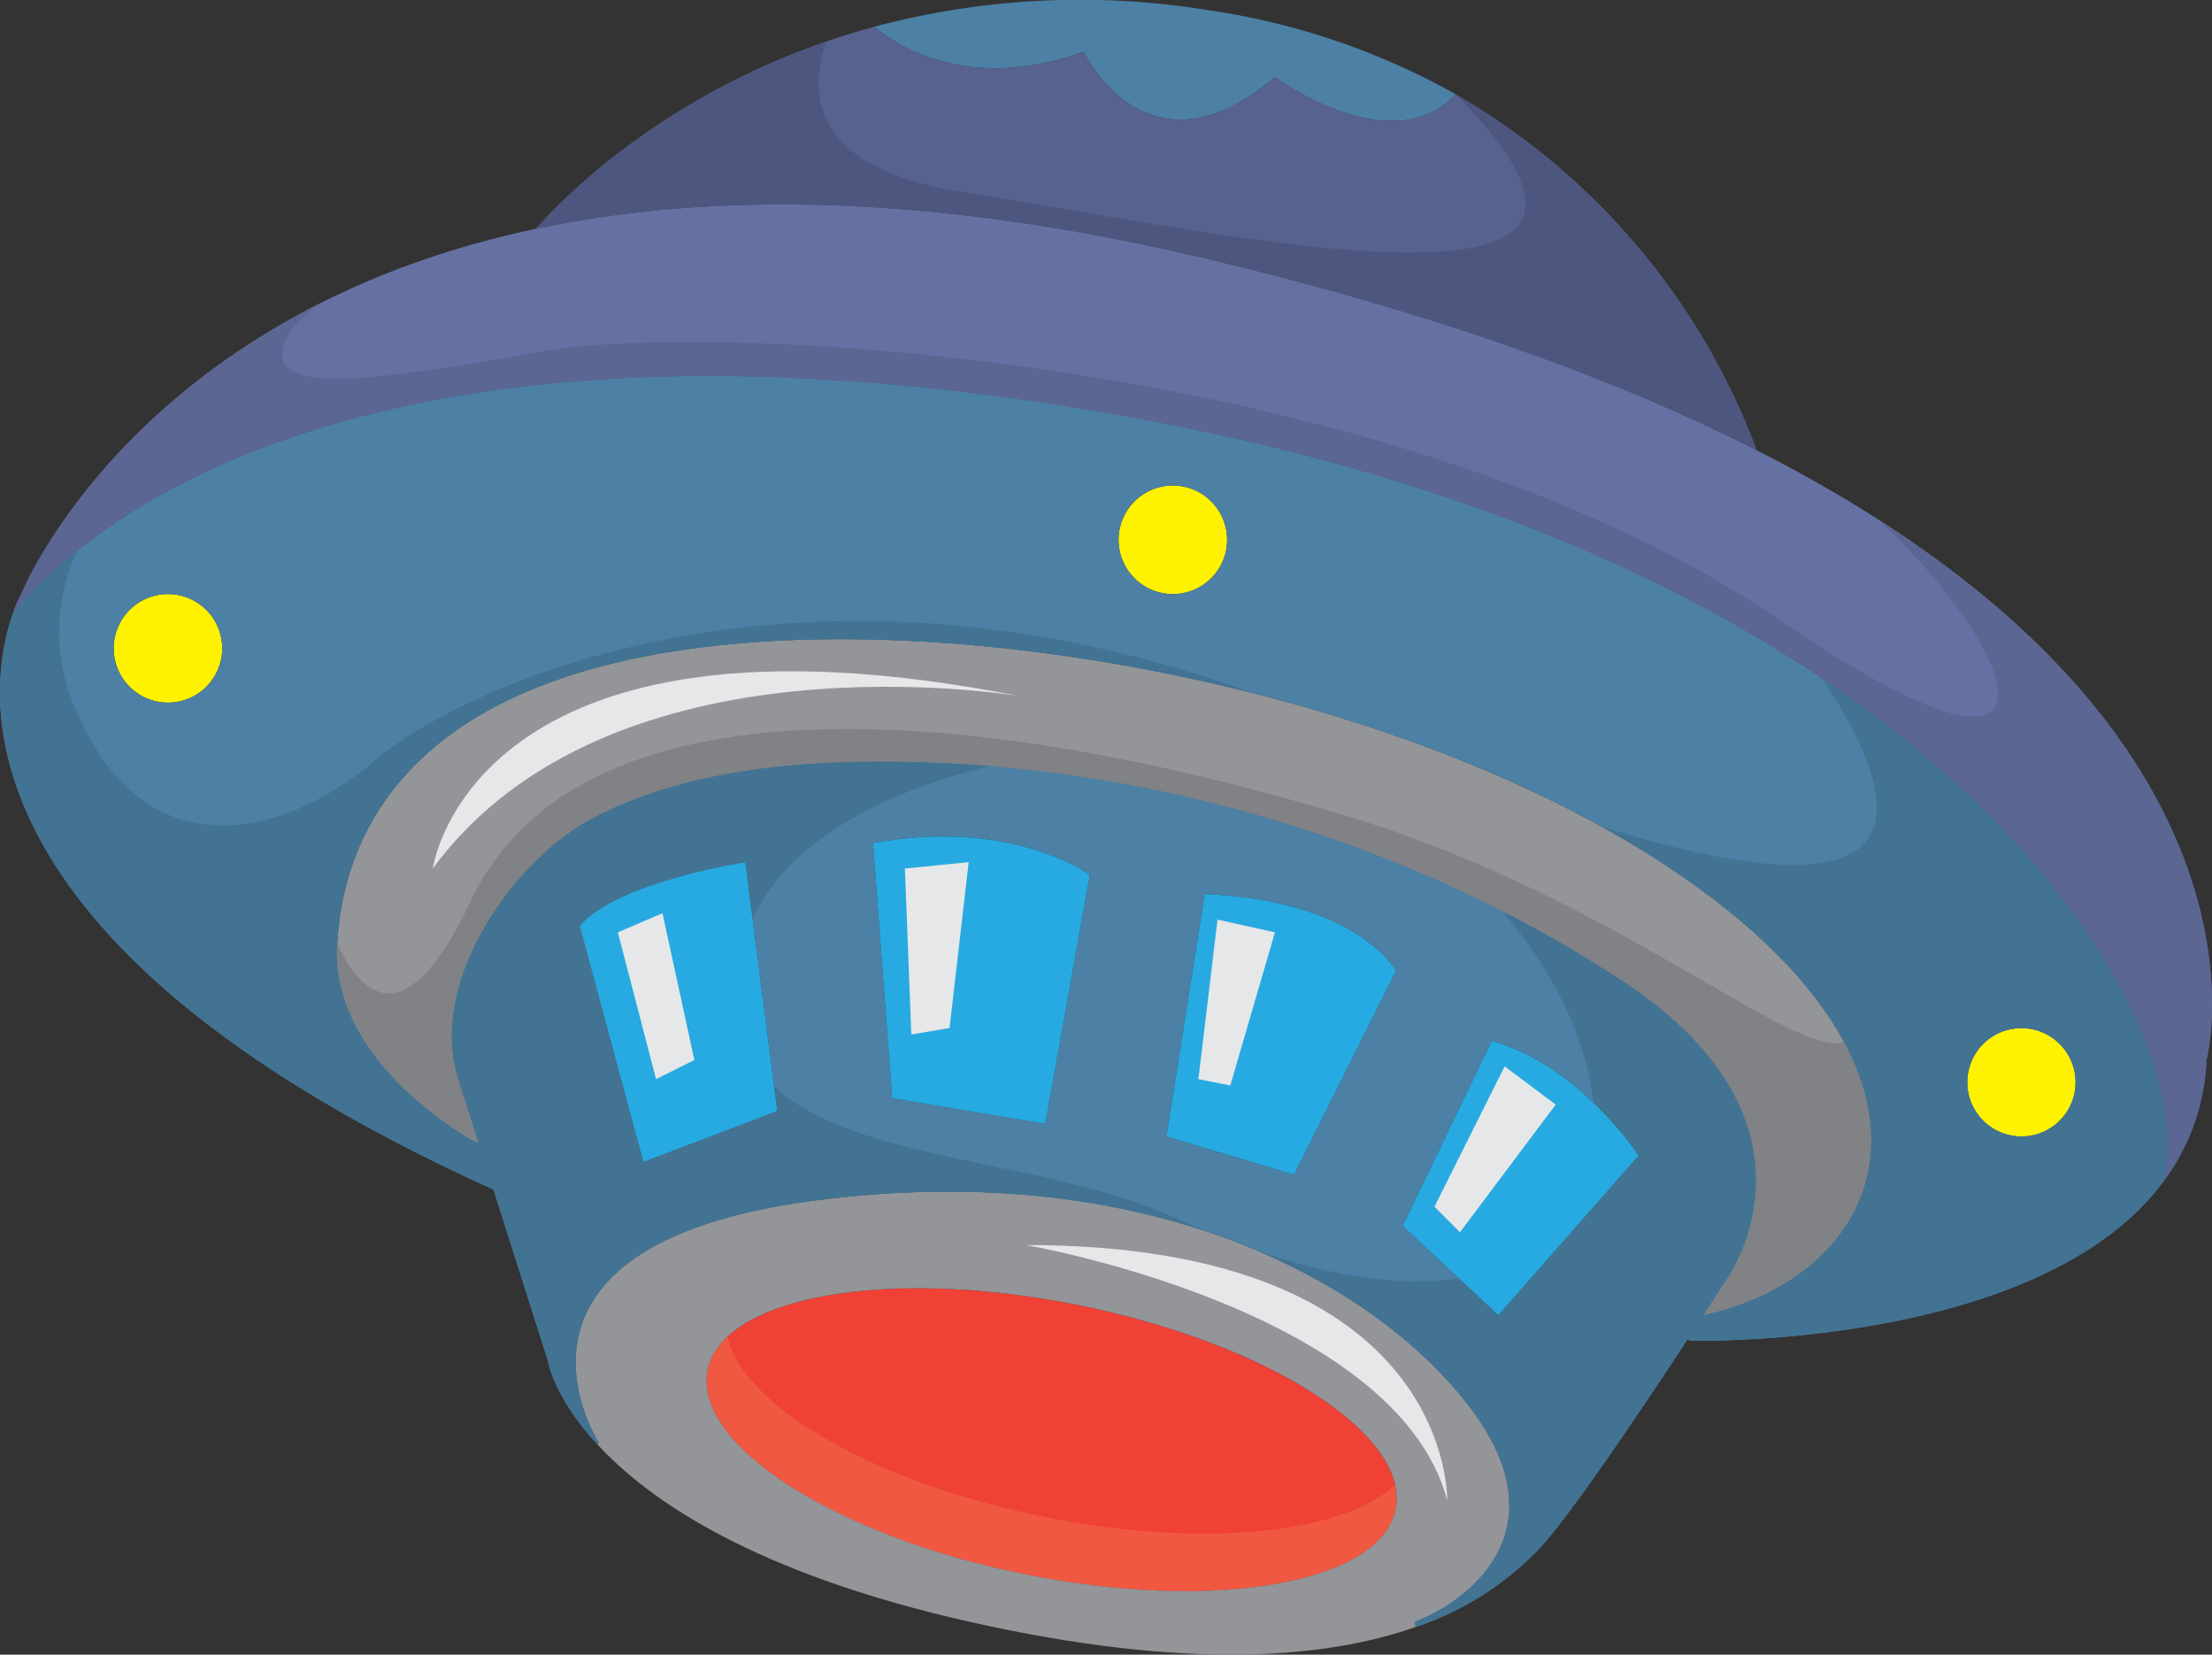 <svg xmlns="http://www.w3.org/2000/svg" viewBox="0 0 276.259 206.595"><rect x="0" y="0" width="276.259" height="206.595" fill="#333333" stroke="none"/><defs><style>.a{fill:#ef4136;}.b{fill:#f15841;}.c{fill:#939598;}.d{fill:#4c81a5;}.e{fill:#27aae1;}.f{fill:#fff200;}.g{fill:#6671a3;}.h{fill:#58628f;}.i{fill:#4d567e;}.j{fill:#5b6693;}.k{fill:#427393;}.l{fill:#808285;}.m{fill:#e6e7e8;}</style></defs><path class="a" d="M134.73,162.959c23.734,4.805,41.449,16.207,39.562,25.484-1.867,9.274-22.617,12.906-46.352,8.102-23.715-4.781-41.43-16.207-39.562-25.457C90.265,161.81,111.015,158.177,134.73,162.959Z"/><path class="b" d="M130.332,189.373c-21.188-4.266-37.539-13.844-39.465-22.43a7.883,7.883,0,0,0-2.488,4.145c-1.867,9.25,15.848,20.676,39.562,25.457,23.734,4.805,44.484,1.172,46.352-8.102a7.285,7.285,0,0,0-.094-3.027C167.761,191.506,150.105,193.377,130.332,189.373Z"/><path class="c" d="M183.925,176.177c11.164,15.133-.789,23.906-7.172,26.297l.047.672c-10.711,3.773-27.945,5.613-55.82-.672-26.723-6.047-39.941-15.109-46.398-22.16l.195-.168s-15.945-24.695,27.082-30.266C144.886,144.291,172.785,161.021,183.925,176.177Zm-9.633,12.266c1.887-9.277-15.828-20.68-39.562-25.484-23.715-4.781-44.465-1.149-46.352,8.129-1.867,9.25,15.848,20.676,39.562,25.457C151.675,201.349,172.425,197.716,174.292,188.443Z"/><path class="d" d="M212.73,164.201c-.574.91-1.242,1.938-1.961,3.016-5.856,8.914-15.156,22.781-18.859,26.484A38.096,38.096,0,0,1,176.8,203.146l-.047-.672c6.383-2.391,18.336-11.164,7.172-26.297-11.141-15.156-39.039-31.887-82.066-26.297-43.027,5.57-27.082,30.266-27.082,30.266l-.195.168c-5.52-5.973-6.188-10.52-6.188-10.52l-6.766-21.273-1.867-5.856L57.23,134.728c-3.875-12.168,6.953-27.442,16.898-32.63,12.859-6.719,29.211-7.438,43.438-6.836,29.734,1.289,60.648,10.969,85.484,27.509,26.293,17.551,12.762,36.672,12.762,36.672S214.62,161.31,212.73,164.201Zm-25.602.023,17.523-19.934s-7.172-11.145-18.336-14.348L175.175,153.06Zm-25.508-17.547,12.742-25.484s-4.781-8.774-23.906-9.563L145.675,141.9Zm-31.078-6.355,5.57-31.075s-9.562-7.172-27.082-3.992l2.391,31.864ZM97.078,138.72l-3.992-31.075s-15.918,2.391-20.699,7.954l7.961,29.5Z"/><path class="e" d="M204.652,144.291l-17.523,19.934L175.175,153.06l11.141-23.117C197.48,133.146,204.652,144.291,204.652,144.291Z"/><path class="e" d="M174.363,121.193l-12.742,25.484L145.675,141.9l4.781-30.27C169.582,112.419,174.363,121.193,174.363,121.193Z"/><path class="e" d="M136.113,109.247l-5.57,31.075-19.121-3.203-2.391-31.864C126.55,102.075,136.113,109.247,136.113,109.247Z"/><path class="e" d="M93.085,107.645,97.078,138.72l-16.73,6.379-7.961-29.5C77.167,110.036,93.085,107.645,93.085,107.645Z"/><path class="c" d="M57.23,134.728l2.531,7.938-.141.047S41.308,133.146,42.097,117.99c.789-15.126,10.352-33.462,47.809-37.431,37.457-3.992,93.231,7.961,124.309,31.859,31.027,23.864,20.773,46.954-1.484,51.782,1.891-2.891,3.082-4.758,3.082-4.758s13.531-19.121-12.762-36.672c-24.836-16.54-55.75-26.22-85.484-27.509-14.227-.602-30.578.117-43.438,6.836C64.183,107.286,53.355,122.56,57.23,134.728Z"/><path class="f" d="M252.457,128.365a6.768,6.768,0,1,1-6.762,6.77A6.759,6.759,0,0,1,252.457,128.365Z"/><path class="f" d="M146.488,60.622a6.777,6.777,0,1,1-6.789,6.789A6.776,6.776,0,0,1,146.488,60.622Z"/><path class="f" d="M20.988,74.176a6.777,6.777,0,1,1-6.789,6.766A6.774,6.774,0,0,1,20.988,74.176Z"/><path class="d" d="M269.98,147.802c-15.726,20.703-58.945,19.602-58.945,19.602l-.266-.188c.719-1.078,1.387-2.106,1.961-3.016,22.258-4.828,32.512-27.918,1.484-51.782C183.136,88.52,127.363,76.567,89.906,80.559,52.449,84.528,42.886,102.864,42.097,117.99c-.789,15.156,17.523,24.723,17.523,24.723l.141-.047,1.867,5.856C-7.168,117.42-1.528,85.317,1.652,76.52,9.277,67.145,43.433,34.71,140.105,51.872,245.695,70.591,275.98,130.138,269.98,147.802Zm-10.758-12.668a6.764,6.764,0,1,0-6.766,6.766A6.759,6.759,0,0,0,259.222,135.135ZM153.253,67.411a6.777,6.777,0,1,0-6.766,6.766A6.776,6.776,0,0,0,153.253,67.411Zm-125.5,13.531a6.777,6.777,0,1,0-6.766,6.789A6.774,6.774,0,0,0,27.753,80.942Z"/><path class="d" d="M150.863,1.266a89.044,89.044,0,0,1,30.961,10.52C173.765,20.344,159.23,9.633,159.23,9.633c-15.945,13.553-23.906-3.18-23.906-3.18-14.344,5.211-23.352-.789-26.148-3.107A99.577,99.577,0,0,1,150.863,1.266Z"/><path class="g" d="M219.398,56.223c67.293,34.184,56.176,76.11,56.176,76.11a27.242,27.242,0,0,1-5.594,15.469c6-17.664-24.285-77.212-129.875-95.931C43.433,34.71,9.277,67.145,1.652,76.52a14.06,14.06,0,0,1,1-2.344C2.703,74.083,16.71,39.18,66.957,28.565c21.062-4.471,48.48-4.662,83.906,3.777C179.839,39.251,202.187,47.475,219.398,56.223Z"/><path class="h" d="M181.824,11.786a86.116,86.116,0,0,1,37.574,44.438c-17.211-8.748-39.559-16.973-68.535-23.881-35.426-8.44-62.844-8.248-83.906-3.777,1.648-1.935,16.039-18.143,42.219-25.219,2.797,2.318,11.805,8.318,26.148,3.107,0,0,7.961,16.732,23.906,3.18C159.23,9.633,173.765,20.344,181.824,11.786Z"/><path class="i" d="M181.824,11.786c30.555,30.836-26.578,17.77-61.637,12.191-17.793-2.83-19.57-11.201-17.012-18.764-22.359,7.715-34.699,21.57-36.219,23.352,21.062-4.471,48.48-4.662,83.906,3.777,28.977,6.908,51.324,15.133,68.535,23.881A86.116,86.116,0,0,0,181.824,11.786Z"/><path class="j" d="M234.726,64.989c18.152,17.047,25.41,38.312-12.547,12.375C174.37,44.694,89.906,39.915,67.597,43.897c-22.312,3.984-35.062,5.58-31.875-1.592.547-1.223,2.055-2.727,4.164-4.369C11.457,52.321,2.691,74.098,2.652,74.176a14.06,14.06,0,0,0-1,2.344C9.277,67.145,43.433,34.71,140.105,51.872c105.59,18.719,135.875,78.267,129.875,95.931a27.242,27.242,0,0,0,5.594-15.469S284.855,97.169,234.726,64.989Z"/><path class="k" d="M46.878,94.895c-11.156,9.562-28.688,14.344-37.453-6.375a23.736,23.736,0,0,1,.254-19.781A53.067,53.067,0,0,0,1.652,76.52c-3.18,8.797-8.82,40.899,59.977,72.001l-1.867-5.856-.141.047S41.308,133.146,42.097,117.99c.789-15.126,10.352-33.462,47.809-37.431,19.316-2.062,43.492.133,66.644,6.004C99.738,65.968,57.476,85.809,46.878,94.895Z"/><path class="k" d="M227.628,84.762c14.594,22.203,5.621,28.836-27.707,18.406a114.245,114.245,0,0,1,14.293,9.25c31.027,23.864,20.773,46.954-1.484,51.782-.574.91-1.242,1.938-1.961,3.016l.266.188s43.219,1.101,58.945-19.602C273.785,136.599,262.96,108.559,227.628,84.762ZM252.457,141.9a6.768,6.768,0,1,1,6.766-6.766A6.743,6.743,0,0,1,252.457,141.9Z"/><path class="l" d="M230.312,130.123c-6.488,1.945-28.777-18.063-61.52-28.056-47.016-14.344-96.414-18.328-109.961,10.359-8.051,17.048-13.57,12.142-16.719,5.36l-.016.203c-.789,15.156,17.523,24.723,17.523,24.723l.141-.047L57.23,134.728c-3.875-12.168,6.953-27.442,16.898-32.63,12.859-6.719,29.211-7.438,43.438-6.836,29.734,1.289,60.648,10.969,85.484,27.509,26.293,17.551,12.762,36.672,12.762,36.672s-1.191,1.867-3.082,4.758C229.347,160.595,239.265,146.81,230.312,130.123Z"/><path class="k" d="M147.277,152.267c-16.406-7.617-40.543-7.062-50.602-16.68l.402,3.133-16.73,6.379-7.961-29.5c4.781-5.564,20.699-7.954,20.699-7.954l.914,7.11c4.844-10.626,17.918-16.204,29.613-19.11-2.016-.164-4.039-.297-6.047-.383-14.227-.602-30.578.117-43.438,6.836-9.945,5.188-20.773,20.462-16.898,32.63l2.531,7.938,1.867,5.856,6.766,21.273s.668,4.547,6.188,10.52l.195-.168s-15.945-24.695,27.082-30.266c19.512-2.531,35.871-.453,49.012,3.961C149.671,153.338,148.472,152.822,147.277,152.267Z"/><path class="k" d="M203.05,122.771a156.295,156.295,0,0,0-15.422-8.993c6.656,7.72,10.586,16.368,11.387,23.915a41.973,41.973,0,0,1,5.637,6.598l-17.523,19.934-4.945-4.617c-7.223,1.094-16.055-.305-25.203-3.441,12.602,5.344,21.672,12.84,26.945,20.012,11.164,15.133-.789,23.906-7.172,26.297l.047.672a38.096,38.096,0,0,0,15.109-9.445c3.703-3.703,13.004-17.57,18.859-26.484.719-1.078,1.387-2.106,1.961-3.016,1.891-2.891,3.082-4.758,3.082-4.758S229.343,140.322,203.05,122.771Z"/><path class="m" d="M128.152,155.455s46.219,7.969,52.594,31.871C180.745,187.326,181.542,155.455,128.152,155.455Z"/><path class="m" d="M127.355,86.926S76.363,78.161,54.05,108.442C54.05,108.442,58.831,73.38,127.355,86.926Z"/><polygon class="m" points="77.16 116.412 81.937 134.74 86.718 132.349 82.738 114.02 77.16 116.412"/><polygon class="m" points="113.015 108.442 113.812 129.162 118.593 128.357 120.98 107.645 113.015 108.442"/><polygon class="m" points="152.058 114.818 149.667 134.74 153.652 135.533 159.23 116.412 152.058 114.818"/><polygon class="m" points="187.917 133.138 179.152 150.673 182.339 153.861 194.292 137.923 187.917 133.138"/></svg>